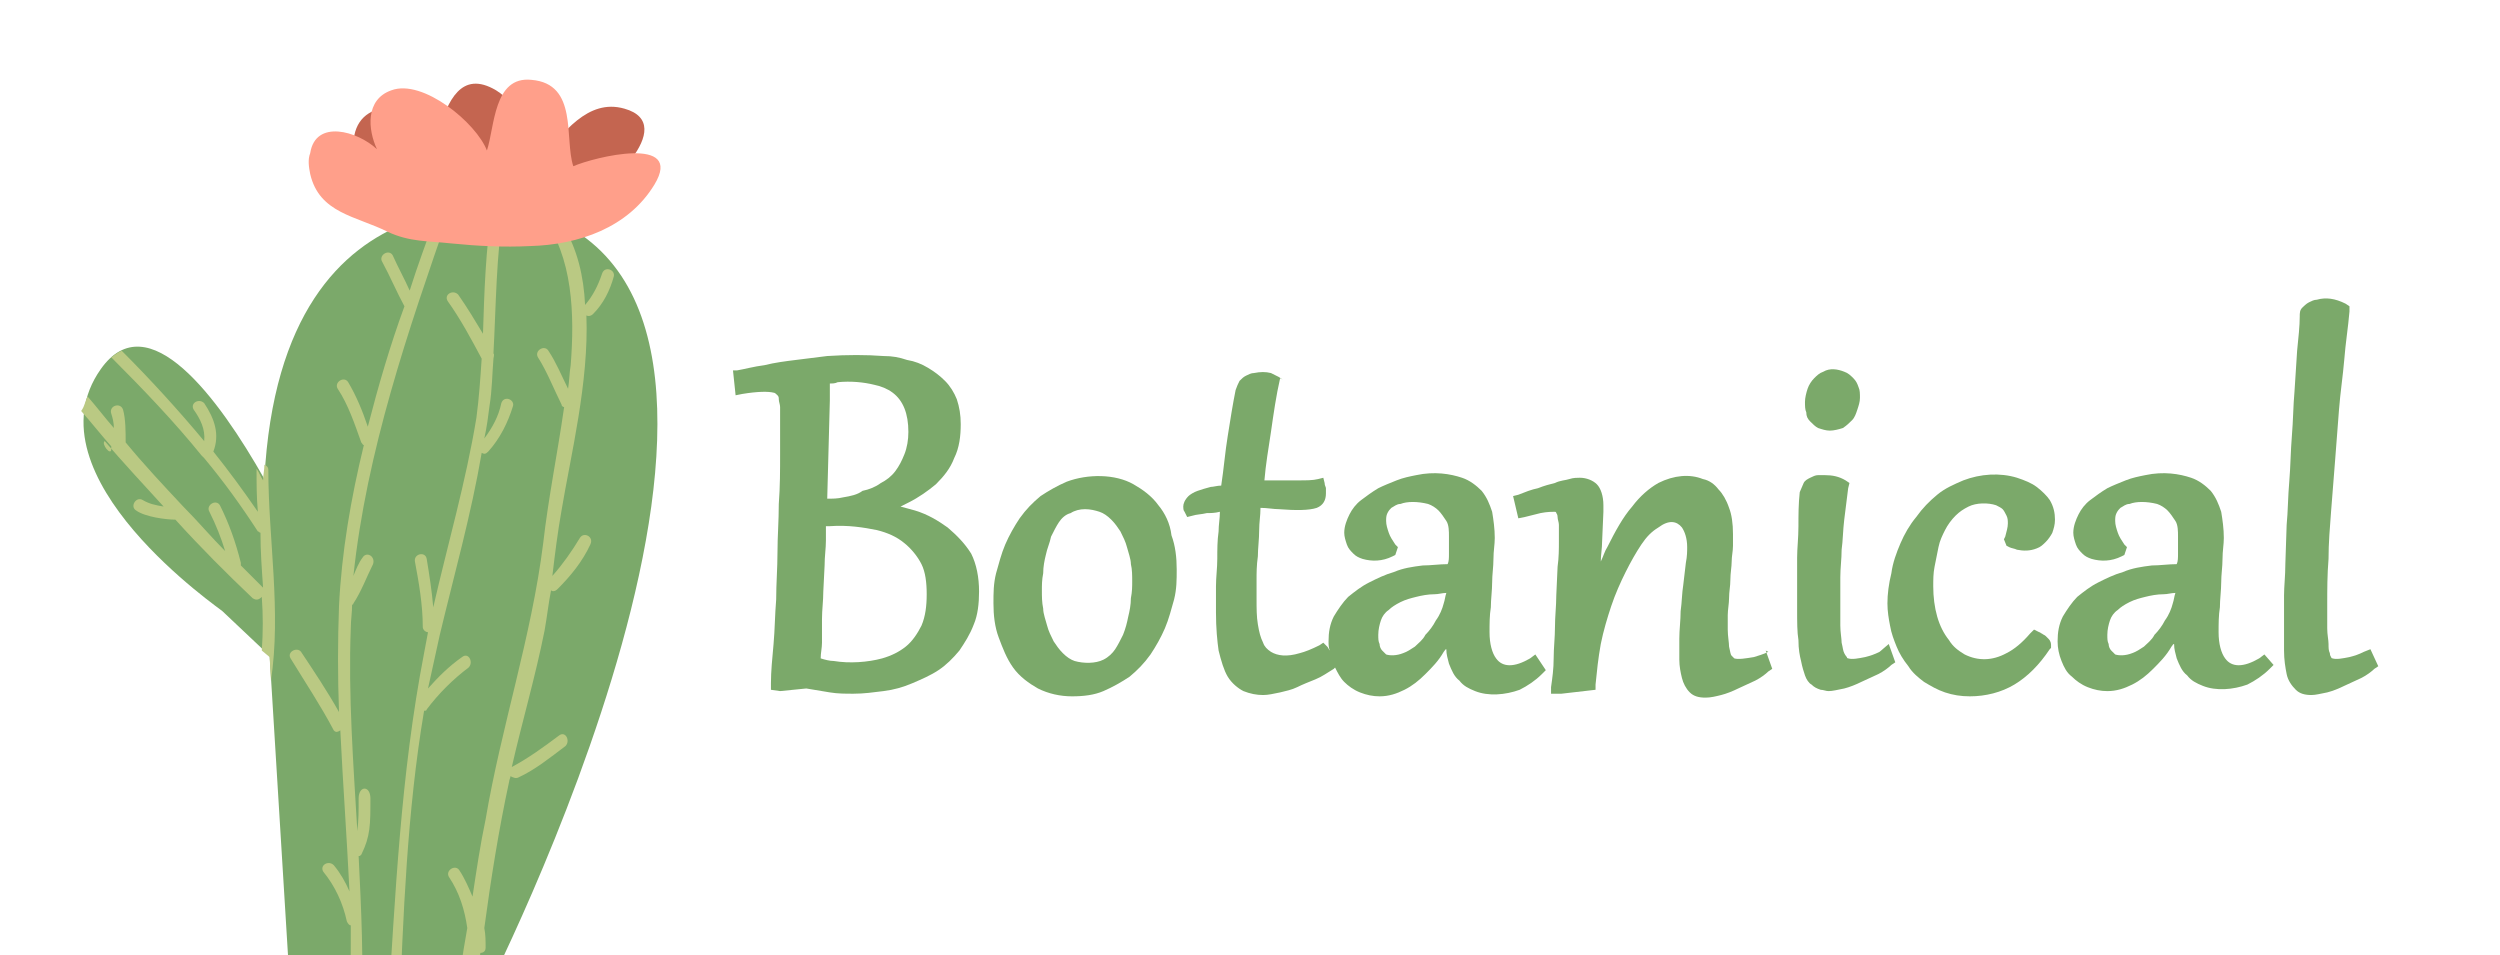 <?xml version="1.0" encoding="utf-8"?>
<!-- Generator: Adobe Illustrator 24.0.1, SVG Export Plug-In . SVG Version: 6.00 Build 0)  -->
<svg version="1.1" xmlns="http://www.w3.org/2000/svg" xmlns:xlink="http://www.w3.org/1999/xlink" x="0px" y="0px"
	 viewBox="0 0 191 73" style="enable-background:new 0 0 191 73;" xml:space="preserve">
<style type="text/css">
	.st0{fill:#C46550;}
	.st1{fill:#7BA96A;}
	.st2{fill:#BAC983;}
	.st3{fill:#FF9F8A;}
</style>
<g id="objects">
	<path class="st0" d="M44.1,15.4c2-0.5,7.9-5.9,3.6-7.1c-2.8-0.8-4.7,1.9-6.4,3.9c-0.2-1.9-1.8-4.3-3.4-5.3
		c-2.7-1.6-3.7,0.9-4.4,3.1c0,0.1,0,0.1,0,0c-1.9-2.3-6.4-2.7-6.5,1c-0.2,7,13.2,4.4,17.2,4.4"/>
	<path class="st1" d="M7.7,28.2c3.6-5.1,9,2.2,12.5,8.4c1.3-25.2,20.9-20.3,20.9-20.3c22.8,7.6-4.3,60.2-4.3,60.2
		c-6.7,3.3-14.6-0.3-14.6-0.3l-1.6-26.1l-3.6-3.4C17.1,46.7,1.9,36.4,7.7,28.2z"/>
	<g>
		<path class="st2" d="M6.7,30.3c0.7,0.8,1.3,1.6,2,2.4c0-0.4-0.1-0.8-0.2-1.1c-0.2-0.6,0.7-0.9,0.9-0.3C9.6,32,9.6,33,9.6,33.8
			c1.4,1.7,2.9,3.3,4.4,4.9l0,0c1.1,1.1,2.1,2.3,3.2,3.4c-0.3-1-0.7-2-1.2-3c-0.3-0.5,0.5-1,0.8-0.5c0.7,1.4,1.2,2.8,1.6,4.4
			c0,0.1,0,0.2,0,0.2c0.6,0.6,1.1,1.1,1.7,1.7c-0.1-1.4-0.2-2.8-0.2-4.2c-0.1,0-0.1-0.1-0.2-0.1c-1.3-2-2.6-3.8-4.1-5.6
			c-0.1-0.1-0.1-0.1-0.2-0.2c-2.1-2.6-4.5-5.1-6.9-7.5c0.3-0.2,0.5-0.4,0.8-0.5c2.2,2.2,4.3,4.5,6.3,6.9c0.1-0.9-0.3-1.7-0.8-2.4
			c-0.3-0.5,0.4-0.9,0.8-0.5c0.8,1.2,1.2,2.4,0.7,3.7c1.2,1.5,2.3,3,3.4,4.6c-0.1-1.1-0.1-2.2-0.1-3.2c0,0,0,0,0-0.1
			c0.2,0.3,0.3,0.6,0.5,0.9c0-0.4,0.1-0.8,0.1-1.2c0.2,0.1,0.3,0.2,0.3,0.4c0,5.3,1,10.8,0.2,16.1l-0.1-1.8l-0.6-0.5
			c0.1-1.4,0.1-2.7,0-4.1c-0.2,0.2-0.4,0.3-0.7,0.1c-2-1.9-4-3.9-5.9-6c-0.7,0-2.3-0.2-3-0.7c-0.5-0.3,0-1.1,0.5-0.8
			c0.5,0.3,1,0.4,1.6,0.5c-1.1-1.2-3.4-3.7-4.5-5c-0.3,0.2,0.5,1.2,0.5,0.6c0,0,0-0.1,0-0.2c-0.8-0.9-1.5-1.8-2.3-2.7
			C6.5,31,6.5,30.6,6.7,30.3z"/>
		<path class="st2" d="M25.5,55.8c-1-1.9-2.2-3.7-3.3-5.5c-0.3-0.5,0.5-0.9,0.8-0.5c1,1.5,2,3,2.9,4.6c-0.1-2.7-0.1-5.4,0-8.1
			c0.2-4.1,0.9-8.2,1.9-12.3c-0.1,0-0.1-0.1-0.2-0.2c-0.5-1.4-1-2.9-1.8-4.1c-0.3-0.5,0.5-1,0.8-0.5c0.6,1,1.1,2.2,1.5,3.4
			c0.8-3.1,1.7-6.2,2.8-9.2c-0.6-1.1-1.1-2.3-1.7-3.4c-0.3-0.5,0.5-1,0.8-0.5c0.4,0.9,0.9,1.8,1.3,2.7c0.6-1.9,1.3-3.8,2-5.7
			c0.4-0.1,0.7-0.1,1-0.2C31.2,25.2,28,34.5,27,44c0.2-0.5,0.4-1,0.7-1.4c0.3-0.5,1-0.1,0.8,0.5c-0.5,1-0.9,2.1-1.5,3
			c0,0.1-0.1,0.1-0.1,0.1c0,0.6-0.1,1.2-0.1,1.8c-0.2,5.1,0.2,10.4,0.5,15.5c0.1-0.9,0.1-1.5,0.1-2.5c0-1,0.9-1,0.9,0
			c0,2,0,2.9-0.7,4.3c-0.1,0.1-0.1,0.1-0.2,0.1c0.2,4.1,0.4,8.1,0.2,12.2c-0.3,0-0.6-0.1-0.9-0.2c0.1-2.2,0.1-4.4,0.1-6.7
			c-0.1,0-0.2-0.1-0.3-0.3c-0.3-1.4-0.9-2.7-1.8-3.8c-0.3-0.5,0.4-0.9,0.8-0.5c0.5,0.6,0.9,1.3,1.2,2c-0.2-4.1-0.5-8.2-0.7-12.3
			C25.7,56,25.6,55.9,25.5,55.8z"/>
		<path class="st2" d="M35.7,70.9c-0.2-1.4-0.6-2.7-1.4-3.9c-0.3-0.5,0.5-1,0.8-0.5c0.4,0.6,0.7,1.3,1,2c0.3-2,0.6-4,1-5.9
			c1.2-7.1,3.5-13.9,4.4-21.1c0.4-3.5,1.1-6.9,1.6-10.4c-0.1,0-0.2-0.1-0.2-0.2c-0.6-1.2-1.1-2.5-1.8-3.6c-0.3-0.5,0.5-1,0.8-0.5
			c0.6,0.9,1,1.9,1.5,2.9c0.1-0.6,0.1-1.2,0.2-1.8c0.3-3.8,0.2-8.3-2.2-11.4c0.6,0.2,1.1,0.4,1.6,0.7c1.1,1.8,1.6,3.9,1.7,6.1
			c0.6-0.7,1-1.5,1.3-2.4c0.2-0.6,1-0.3,0.9,0.2c-0.3,1.1-0.8,2.1-1.6,2.9c-0.1,0.1-0.3,0.2-0.5,0.1c0.2,5.1-1.2,10.7-1.9,14.9
			c-0.3,1.7-0.5,3.3-0.7,5c0.8-0.9,1.5-1.9,2.1-2.9c0.3-0.5,1.1-0.1,0.8,0.5c-0.6,1.3-1.5,2.4-2.5,3.4c-0.2,0.2-0.4,0.2-0.5,0.1
			c-0.2,1-0.3,2-0.5,3.1c-0.7,3.5-1.7,6.9-2.5,10.4c1.3-0.7,2.4-1.5,3.6-2.4c0.5-0.4,0.9,0.4,0.5,0.8c-1.2,0.9-2.3,1.8-3.6,2.4
			c-0.2,0.1-0.4,0-0.6-0.1c0,0.1-0.1,0.3-0.1,0.4c-0.8,3.7-1.4,7.5-1.9,11.2c0.1,0.5,0.1,1,0.1,1.5c0,0.3-0.2,0.4-0.4,0.4
			c-0.2,1.5-0.5,2.9-0.8,4.4c-0.3,0.1-0.7,0.2-1,0.3C35,75.2,35.3,73.1,35.7,70.9z"/>
		<path class="st2" d="M32.4,49.9c0.1-0.5,0.2-1.1,0.3-1.6c-0.2,0-0.4-0.2-0.4-0.4c0-1.7-0.3-3.4-0.6-5c-0.1-0.6,0.8-0.8,0.9-0.2
			c0.2,1.2,0.4,2.5,0.5,3.7c1.1-4.8,2.5-9.6,3.3-14.5c0.2-1.5,0.3-3,0.4-4.5c-0.8-1.5-1.6-3-2.6-4.4c-0.3-0.5,0.4-0.9,0.8-0.5
			c0.7,1,1.3,2,1.9,3c0.1-3.2,0.2-6.4,0.7-9.6c0.3,0,0.6,0,0.9,0c-0.6,3.6-0.6,7.4-0.8,11.1c0.1,0.1,0,0.3,0,0.4
			c-0.1,1.2-0.1,2.4-0.3,3.6c-0.1,0.8-0.2,1.6-0.4,2.5c0.6-0.8,1.1-1.7,1.3-2.7c0.2-0.6,1-0.3,0.9,0.2c-0.4,1.3-1,2.5-1.9,3.5
			c-0.2,0.2-0.3,0.2-0.5,0.1c-0.8,4.7-2.1,9.3-3.2,13.9c-0.3,1.4-0.6,2.7-0.9,4.1c0.8-0.9,1.6-1.7,2.6-2.4c0.5-0.4,0.9,0.4,0.5,0.8
			c-1.2,0.9-2.3,2-3.2,3.2c0,0.1-0.1,0.1-0.2,0.1c-1.3,7.7-1.6,15.7-1.9,23.5c-0.3,0-0.6,0-0.9,0C30.2,68.5,30.6,59.2,32.4,49.9z"/>
	</g>
	<g>
		<path class="st3" d="M23.7,13.3c0.7,3,3.5,3.2,5.9,4.4c1.7,0.8,3.1,0.7,4.9,0.9c2,0.2,4,0.3,6,0.2c3.7-0.1,7.5-1.4,9.5-4.7
			c2.3-3.8-4.6-2.1-6.2-1.4c-0.7-2.1,0.4-6.3-3.2-6.6c-2.9-0.3-2.8,3.6-3.4,5.4c-0.8-2.1-4.9-5.5-7.3-4.6c-2,0.7-1.8,3-1.1,4.5
			c-1.5-1.4-4.7-2.3-5.1,0.3C23.5,12.2,23.6,12.8,23.7,13.3z"/>
	</g>
	<g>
		<path class="st1" d="M72.4,40.3c-0.7-0.5-1.5-1-2.5-1.3c-0.4-0.1-0.7-0.2-1.1-0.3c0.2-0.1,0.4-0.2,0.6-0.3
			c0.8-0.4,1.5-0.9,2.1-1.4c0.6-0.6,1.1-1.2,1.4-2c0.4-0.8,0.5-1.7,0.5-2.6c0-0.7-0.1-1.3-0.3-1.9c-0.2-0.5-0.5-1-0.9-1.4
			c-0.4-0.4-0.8-0.7-1.3-1c-0.5-0.3-1-0.5-1.6-0.6c-0.6-0.2-1.1-0.3-1.8-0.3c-1.3-0.1-2.8-0.1-4.3,0c-0.8,0.1-1.6,0.2-2.4,0.3
			c-0.8,0.1-1.6,0.2-2.4,0.4c-0.8,0.1-1.5,0.3-2.1,0.4L56,28.3l0.2,1.9l0.5-0.1c1.2-0.2,2-0.2,2.4-0.1c0.1,0,0.2,0.1,0.3,0.2
			c0.1,0.1,0.1,0.2,0.1,0.3c0,0.2,0.1,0.4,0.1,0.6c0,1.2,0,2.4,0,3.6c0,1.2,0,2.5-0.1,3.8c0,1.3-0.1,2.5-0.1,3.7
			c0,1.2-0.1,2.4-0.1,3.6c-0.1,1.2-0.1,2.3-0.2,3.4c-0.1,1.1-0.2,2.1-0.2,3l0,0.5l0.7,0.1l2-0.2c0.6,0.1,1.2,0.2,1.8,0.3
			c0.6,0.1,1.2,0.1,1.8,0.1c0.8,0,1.5-0.1,2.3-0.2c0.8-0.1,1.5-0.3,2.2-0.6c0.7-0.3,1.4-0.6,2-1c0.6-0.4,1.1-0.9,1.6-1.5
			c0.4-0.6,0.8-1.2,1.1-2c0.3-0.7,0.4-1.6,0.4-2.5c0-1.1-0.2-2.1-0.6-2.9C73.7,41.5,73.1,40.9,72.4,40.3z M62.8,47.3
			c0-0.7,0.1-1.4,0.1-2.1l0.1-2c0-0.7,0.1-1.3,0.1-1.9l0-1.1c0.1,0,0.2,0,0.3,0c1.4-0.1,2.6,0.1,3.6,0.3c0.8,0.2,1.5,0.5,2.1,1
			c0.5,0.4,1,1,1.3,1.6c0.3,0.6,0.4,1.4,0.4,2.3c0,0.9-0.1,1.7-0.4,2.4c-0.3,0.6-0.7,1.2-1.2,1.6c-0.5,0.4-1.1,0.7-1.8,0.9
			c-1.1,0.3-2.5,0.4-3.7,0.2c-0.3,0-0.7-0.1-1-0.2c0-0.4,0.1-0.8,0.1-1.2L62.8,47.3z M64.4,38c-0.4,0.1-0.8,0.1-1.2,0.1l0.2-7.5
			c0-0.5,0-0.9,0-1.3c0.2,0,0.4,0,0.6-0.1c1-0.1,2,0,2.8,0.2c0.5,0.1,1,0.3,1.4,0.6c0.4,0.3,0.7,0.7,0.9,1.2
			c0.2,0.5,0.3,1.1,0.3,1.8c0,0.6-0.1,1.2-0.3,1.7c-0.2,0.5-0.4,0.9-0.7,1.3c-0.3,0.4-0.7,0.7-1.1,0.9c-0.4,0.3-0.9,0.5-1.4,0.6
			C65.5,37.8,65,37.9,64.4,38z"/>
		<path class="st1" d="M88.5,38.6L88.5,38.6c-0.5-0.7-1.2-1.2-1.9-1.6c-1.4-0.8-3.5-0.8-5.1-0.2c-0.7,0.3-1.4,0.7-2,1.1
			c-0.6,0.5-1.1,1-1.6,1.7c-0.4,0.6-0.8,1.3-1.1,2c-0.3,0.7-0.5,1.5-0.7,2.2c-0.2,0.8-0.2,1.5-0.2,2.3c0,0.9,0.1,1.8,0.4,2.6
			c0.3,0.8,0.6,1.6,1.1,2.3c0.5,0.7,1.2,1.2,1.9,1.6c0.8,0.4,1.7,0.6,2.6,0.6c0.9,0,1.7-0.1,2.4-0.4c0.7-0.3,1.4-0.7,2-1.1
			c0.6-0.5,1.1-1,1.6-1.7c0.4-0.6,0.8-1.3,1.1-2c0.3-0.7,0.5-1.5,0.7-2.2c0.2-0.8,0.2-1.5,0.2-2.3c0-0.9-0.1-1.8-0.4-2.6
			C89.4,40,89,39.2,88.5,38.6z M86.5,44.4c0,0.4,0,0.8-0.1,1.3c0,0.5-0.1,1-0.2,1.4c-0.1,0.5-0.2,0.9-0.4,1.4
			c-0.2,0.4-0.4,0.8-0.6,1.1c-0.2,0.3-0.5,0.6-0.9,0.8c-0.6,0.3-1.5,0.3-2.2,0.1c-0.3-0.1-0.6-0.3-0.9-0.6c-0.3-0.3-0.5-0.6-0.7-0.9
			c-0.2-0.4-0.4-0.8-0.5-1.2c-0.1-0.4-0.3-0.9-0.3-1.3c-0.1-0.5-0.1-0.9-0.1-1.4c0-0.4,0-0.8,0.1-1.3c0-0.5,0.1-1,0.2-1.4
			c0.1-0.5,0.3-0.9,0.4-1.4c0.2-0.4,0.4-0.8,0.6-1.1c0.2-0.3,0.5-0.6,0.9-0.7c0.3-0.2,0.7-0.3,1.1-0.3c0.4,0,0.8,0.1,1.1,0.2
			c0.3,0.1,0.6,0.3,0.9,0.6c0.3,0.3,0.5,0.6,0.7,0.9c0.2,0.4,0.4,0.8,0.5,1.2c0.1,0.4,0.3,0.9,0.3,1.3C86.5,43.5,86.5,44,86.5,44.4z
			"/>
		<path class="st1" d="M116.9,50.3c-1.2,0.7-2.1,0.7-2.6,0c-0.3-0.4-0.5-1.1-0.5-2c0-0.6,0-1.3,0.1-1.9c0-0.6,0.1-1.3,0.1-1.9
			c0-0.6,0.1-1.2,0.1-1.8c0-0.6,0.1-1.1,0.1-1.6c0-0.7-0.1-1.4-0.2-2c-0.2-0.6-0.4-1.1-0.8-1.6c-0.4-0.4-0.9-0.8-1.5-1
			c-0.9-0.3-2.1-0.5-3.5-0.2c-0.5,0.1-1,0.2-1.5,0.4c-0.5,0.2-1,0.4-1.4,0.6c-0.5,0.3-0.9,0.6-1.3,0.9c-0.4,0.3-0.7,0.7-0.9,1.1
			c-0.2,0.4-0.4,0.9-0.4,1.4c0,0.3,0.1,0.6,0.2,0.9c0.1,0.3,0.3,0.5,0.5,0.7c0.2,0.2,0.4,0.3,0.7,0.4c0.7,0.2,1.5,0.2,2.3-0.2
			l0.2-0.1l0.2-0.6l-0.2-0.2c-0.2-0.3-0.4-0.6-0.5-0.9c-0.1-0.3-0.2-0.6-0.2-0.9c0-0.2,0-0.4,0.1-0.6c0.1-0.2,0.2-0.3,0.3-0.4
			c0.2-0.1,0.4-0.3,0.7-0.3c0.5-0.2,1.3-0.2,2.1,0c0.3,0.1,0.6,0.3,0.8,0.5c0.2,0.2,0.4,0.5,0.6,0.8c0.2,0.3,0.2,0.8,0.2,1.2
			c0,0.5,0,0.9,0,1.3c0,0.3,0,0.6-0.1,0.8c-0.6,0-1.3,0.1-1.9,0.1c-0.8,0.1-1.5,0.2-2.2,0.5c-0.7,0.2-1.3,0.5-1.9,0.8
			c-0.6,0.3-1.1,0.7-1.6,1.1c-0.4,0.4-0.8,1-1.1,1.5c-0.3,0.6-0.4,1.2-0.4,1.9c0,0.2,0,0.5,0.1,0.7c-0.1-0.1-0.1-0.2-0.2-0.3
			l-0.3-0.3l-0.3,0.2c-0.6,0.3-1.1,0.5-1.5,0.6c-1,0.3-1.7,0.2-2.2-0.1c-0.3-0.2-0.5-0.4-0.6-0.7c-0.2-0.4-0.3-0.8-0.4-1.4
			c-0.1-0.6-0.1-1.2-0.1-2c0-0.4,0-0.9,0-1.4c0-0.5,0-1.1,0.1-1.8c0-0.6,0.1-1.3,0.1-2c0-0.6,0.1-1.1,0.1-1.7c0.5,0,1,0.1,1.4,0.1
			c1.3,0.1,2.3,0.1,2.9-0.1c0.5-0.2,0.7-0.6,0.7-1.1c0-0.1,0-0.2,0-0.4c0-0.1-0.1-0.2-0.1-0.4l-0.1-0.4l-0.4,0.1
			c-0.4,0.1-0.9,0.1-1.5,0.1h-0.6c-0.2,0-0.5,0-0.7,0l-0.9,0c-0.1,0-0.3,0-0.4,0c0.1-1.2,0.3-2.4,0.5-3.7c0.2-1.4,0.4-2.8,0.7-4.1
			L98,29l-0.3-0.2c-0.2-0.1-0.4-0.2-0.6-0.3c-0.4-0.1-0.8-0.1-1.3,0c-0.2,0-0.4,0.1-0.6,0.2c-0.2,0.1-0.3,0.2-0.5,0.4
			c-0.1,0.2-0.2,0.4-0.3,0.7c-0.2,1-0.4,2.2-0.6,3.5c-0.2,1.2-0.3,2.5-0.5,3.8c-0.3,0-0.6,0.1-0.8,0.1c-0.4,0.1-0.7,0.2-1,0.3
			c-0.3,0.1-0.6,0.3-0.7,0.4c-0.3,0.3-0.4,0.6-0.4,0.8c0,0.1,0,0.3,0.1,0.4l0.2,0.4l0.4-0.1c0.3-0.1,0.7-0.1,1.1-0.2
			c0.3,0,0.6,0,1-0.1c0,0.5-0.1,1-0.1,1.5c-0.1,0.7-0.1,1.4-0.1,2.1c0,0.7-0.1,1.4-0.1,2.1c0,0.7,0,1.4,0,2c0,1.2,0.1,2.2,0.2,2.9
			c0.2,0.8,0.4,1.5,0.7,2c0.3,0.5,0.8,0.9,1.2,1.1c0.5,0.2,1,0.3,1.5,0.3c0.4,0,0.8-0.1,1.3-0.2c0.4-0.1,0.9-0.2,1.3-0.4
			c0.4-0.2,0.9-0.4,1.4-0.6c0.5-0.2,0.9-0.5,1.4-0.8L102,51l0,0c0.2,0.4,0.4,0.8,0.7,1.1c0.3,0.3,0.7,0.6,1.2,0.8
			c0.5,0.2,1,0.3,1.5,0.3c0.7,0,1.3-0.2,1.9-0.5c0.6-0.3,1.1-0.7,1.6-1.2c0.5-0.5,1-1,1.4-1.7c0.1-0.1,0.1-0.2,0.2-0.2
			c0,0.4,0.1,0.7,0.2,1.1c0.2,0.5,0.4,1,0.8,1.3c0.3,0.4,0.7,0.6,1.2,0.8c1,0.4,2.3,0.3,3.4-0.1c0.6-0.3,1.2-0.7,1.7-1.2l0.3-0.3
			l-0.8-1.2L116.9,50.3z M108.1,49.4c-0.3,0.2-0.6,0.4-0.9,0.5c-0.5,0.2-1,0.2-1.3,0.1c-0.1-0.1-0.2-0.2-0.3-0.3
			c-0.1-0.1-0.2-0.3-0.2-0.5c-0.1-0.2-0.1-0.4-0.1-0.7c0-0.4,0.1-0.8,0.2-1.1c0.1-0.3,0.3-0.6,0.6-0.8c0.2-0.2,0.5-0.4,0.9-0.6
			c0.4-0.2,0.8-0.3,1.2-0.4c0.4-0.1,0.9-0.2,1.4-0.2c0.3,0,0.6-0.1,0.9-0.1c-0.1,0.3-0.1,0.5-0.2,0.8c-0.1,0.4-0.3,0.9-0.6,1.3
			c-0.2,0.4-0.5,0.8-0.8,1.1C108.7,48.9,108.4,49.1,108.1,49.4z"/>
		<path class="st1" d="M135.1,49.8c-0.4,0.2-0.8,0.3-1.1,0.4l0,0c-0.6,0.1-1.2,0.2-1.5,0.1c0,0-0.1-0.1-0.2-0.2
			c-0.1-0.1-0.1-0.3-0.2-0.7c0-0.3-0.1-0.8-0.1-1.3c0-0.3,0-0.7,0-1.1c0-0.4,0.1-0.9,0.1-1.3c0-0.5,0.1-0.9,0.1-1.4
			c0-0.5,0.1-1,0.1-1.4c0-0.4,0.1-0.8,0.1-1.2c0-0.4,0-0.7,0-0.9c0-0.8-0.1-1.5-0.3-2c-0.2-0.6-0.5-1.1-0.8-1.4
			c-0.3-0.4-0.7-0.7-1.2-0.8c-1-0.4-2.2-0.3-3.4,0.3c-0.7,0.4-1.4,1-2,1.8c-0.7,0.8-1.3,1.9-1.9,3.1c-0.2,0.3-0.3,0.7-0.5,1.1
			c0-0.5,0.1-1,0.1-1.5l0.1-2.3c0-0.3,0-0.4,0-0.5c0-0.7-0.2-1.3-0.5-1.6c-0.3-0.3-0.8-0.5-1.3-0.5c-0.2,0-0.5,0-0.8,0.1
			c-0.3,0.1-0.7,0.1-1.1,0.3c-0.4,0.1-0.8,0.2-1.3,0.4c-0.5,0.1-1,0.3-1.5,0.5l-0.4,0.1l0.4,1.7l0.5-0.1c0.4-0.1,0.8-0.2,1.2-0.3
			c0.5-0.1,0.9-0.1,1.1-0.1c0,0,0.1,0,0.1,0.1c0,0,0.1,0.1,0.1,0.3c0,0.2,0.1,0.4,0.1,0.6c0,0.3,0,0.7,0,1.3c0,0.5,0,1.2-0.1,1.9
			l-0.1,2.2c0,0.8-0.1,1.6-0.1,2.4c0,0.8-0.1,1.6-0.1,2.4c0,0.8-0.1,1.5-0.2,2.2l0,0.5l0.8,0l2.6-0.3l0-0.4c0.1-1,0.2-2,0.4-3.1
			c0.2-1,0.5-2,0.8-2.9c0.3-0.9,0.7-1.8,1.1-2.6c0.4-0.8,0.8-1.5,1.2-2.1c0.4-0.6,0.8-1,1.3-1.3c0.8-0.6,1.4-0.5,1.8,0
			c0.2,0.3,0.4,0.8,0.4,1.5c0,0.3,0,0.7-0.1,1.2l-0.2,1.7c-0.1,0.6-0.1,1.3-0.2,2c0,0.7-0.1,1.4-0.1,2.1c0,0.6,0,1.1,0,1.6
			c0,0.5,0.1,1,0.2,1.4c0.1,0.4,0.3,0.8,0.6,1.1c0.3,0.3,0.7,0.4,1.2,0.4c0.4,0,0.8-0.1,1.2-0.2c0.4-0.1,0.9-0.3,1.3-0.5
			c0.4-0.2,0.9-0.4,1.3-0.6c0.4-0.2,0.8-0.5,1-0.7l0.3-0.2l-0.5-1.4L135.1,49.8z"/>
		<path class="st1" d="M143.6,49.8c-0.4,0.2-0.7,0.3-1.1,0.4h0c-0.5,0.1-1,0.2-1.3,0.1c0,0-0.1,0-0.1-0.1c0,0-0.1-0.1-0.2-0.3
			s-0.1-0.4-0.2-0.8c0-0.3-0.1-0.8-0.1-1.3c0-0.5,0-1.1,0-1.9c0-0.5,0-1.1,0-1.8c0-0.7,0.1-1.4,0.1-2.1c0.1-0.7,0.1-1.5,0.2-2.3
			c0.1-0.8,0.2-1.6,0.3-2.4l0.1-0.4l-0.3-0.2c-0.5-0.3-1-0.4-1.6-0.4c-0.2,0-0.3,0-0.5,0c-0.2,0-0.4,0.1-0.6,0.2
			c-0.2,0.1-0.4,0.2-0.5,0.4c-0.1,0.2-0.2,0.5-0.3,0.7c-0.1,0.9-0.1,1.8-0.1,2.6c0,0.9-0.1,1.7-0.1,2.4c0,0.8,0,1.5,0,2.2
			c0,0.7,0,1.3,0,1.8c0,0.9,0,1.7,0.1,2.3c0,0.7,0.1,1.2,0.2,1.6c0.1,0.5,0.2,0.8,0.3,1.1c0.1,0.3,0.3,0.6,0.5,0.7
			c0.2,0.2,0.4,0.3,0.7,0.4c0.2,0,0.4,0.1,0.6,0.1c0.3,0,0.7-0.1,1.2-0.2c0.4-0.1,0.9-0.3,1.3-0.5c0.4-0.2,0.9-0.4,1.3-0.6
			c0.4-0.2,0.8-0.5,1-0.7l0.3-0.2l-0.5-1.4L143.6,49.8z"/>
		<path class="st1" d="M138.3,32.2L138.3,32.2c0.2,0.2,0.4,0.4,0.6,0.5c0.3,0.1,0.6,0.2,0.9,0.2c0.3,0,0.7-0.1,1-0.2
			c0.3-0.2,0.5-0.4,0.7-0.6c0.2-0.2,0.3-0.5,0.4-0.8c0.1-0.3,0.2-0.6,0.2-0.9c0-0.3,0-0.6-0.1-0.8c-0.1-0.3-0.2-0.5-0.4-0.7
			c-0.2-0.2-0.4-0.4-0.7-0.5c-0.5-0.2-1.1-0.3-1.6,0c-0.3,0.1-0.5,0.3-0.7,0.5c-0.2,0.2-0.4,0.5-0.5,0.8c-0.1,0.3-0.2,0.7-0.2,1
			c0,0.3,0,0.6,0.1,0.8C138,31.8,138.1,32,138.3,32.2z"/>
		<path class="st1" d="M155.6,37.2L155.6,37.2c-0.4-0.3-0.9-0.5-1.5-0.7c-1.3-0.4-2.8-0.3-4.1,0.2c-0.7,0.3-1.4,0.6-2,1.1
			c-0.6,0.5-1.1,1-1.6,1.7c-0.5,0.6-0.9,1.3-1.2,2c-0.3,0.7-0.6,1.5-0.7,2.3c-0.2,0.8-0.3,1.6-0.3,2.3c0,0.6,0.1,1.2,0.2,1.7
			c0.1,0.6,0.3,1.1,0.5,1.6c0.2,0.5,0.5,1,0.9,1.5c0.3,0.5,0.8,0.9,1.2,1.2c0.5,0.3,1,0.6,1.6,0.8c0.6,0.2,1.2,0.3,1.9,0.3
			c1.2,0,2.4-0.3,3.4-0.9c1-0.6,1.9-1.5,2.7-2.7l0.1-0.1v-0.2c0-0.1,0-0.3-0.2-0.5c-0.1-0.1-0.1-0.1-0.2-0.2
			c-0.1-0.1-0.2-0.1-0.3-0.2c-0.1,0-0.1-0.1-0.2-0.1l-0.4-0.2l-0.3,0.3c-0.6,0.7-1.2,1.2-1.8,1.5c-1.1,0.6-2.2,0.6-3.2,0.1
			c-0.5-0.3-0.9-0.6-1.2-1.1c-0.4-0.5-0.7-1.1-0.9-1.8c-0.2-0.7-0.3-1.5-0.3-2.3c0-0.5,0-1,0.1-1.5c0.1-0.5,0.2-1,0.3-1.5
			c0.1-0.5,0.3-0.9,0.5-1.3c0.2-0.4,0.5-0.8,0.8-1.1c0.3-0.3,0.6-0.5,1-0.7c0.6-0.3,1.5-0.3,2.1-0.1c0.2,0.1,0.4,0.2,0.5,0.3
			c0.1,0.1,0.2,0.3,0.3,0.5c0.1,0.2,0.1,0.4,0.1,0.6c0,0.3-0.1,0.6-0.2,1l-0.1,0.2l0.2,0.5l0.2,0.1c0.2,0.1,0.4,0.1,0.6,0.2
			c0.5,0.1,1,0.1,1.5-0.1c0.3-0.1,0.5-0.3,0.7-0.5c0.2-0.2,0.4-0.5,0.5-0.7c0.1-0.3,0.2-0.6,0.2-1c0-0.5-0.1-1-0.4-1.5
			C156.4,37.9,156,37.5,155.6,37.2z"/>
		<path class="st1" d="M172.6,50.3c-1.2,0.7-2.1,0.7-2.6,0c-0.3-0.4-0.5-1.1-0.5-2c0-0.6,0-1.3,0.1-1.9c0-0.6,0.1-1.3,0.1-1.9
			c0-0.6,0.1-1.2,0.1-1.8c0-0.6,0.1-1.1,0.1-1.6c0-0.7-0.1-1.4-0.2-2c-0.2-0.6-0.4-1.1-0.8-1.6c-0.4-0.4-0.9-0.8-1.5-1
			c-0.9-0.3-2.1-0.5-3.5-0.2c-0.5,0.1-1,0.2-1.5,0.4c-0.5,0.2-1,0.4-1.4,0.6c-0.5,0.3-0.9,0.6-1.3,0.9c-0.4,0.3-0.7,0.7-0.9,1.1
			c-0.2,0.4-0.4,0.9-0.4,1.4c0,0.3,0.1,0.6,0.2,0.9c0.1,0.3,0.3,0.5,0.5,0.7c0.2,0.2,0.4,0.3,0.7,0.4c0.7,0.2,1.5,0.2,2.3-0.2
			l0.2-0.1l0.2-0.6l-0.2-0.2c-0.2-0.3-0.4-0.6-0.5-0.9c-0.1-0.3-0.2-0.6-0.2-0.9c0-0.2,0-0.4,0.1-0.6c0.1-0.2,0.2-0.3,0.3-0.4
			c0.2-0.1,0.4-0.3,0.7-0.3c0.5-0.2,1.3-0.2,2.1,0c0.3,0.1,0.6,0.3,0.8,0.5c0.2,0.2,0.4,0.5,0.6,0.8c0.2,0.3,0.2,0.8,0.2,1.2
			c0,0.5,0,0.9,0,1.3c0,0.3,0,0.6-0.1,0.8c-0.6,0-1.3,0.1-1.9,0.1c-0.8,0.1-1.5,0.2-2.2,0.5c-0.7,0.2-1.3,0.5-1.9,0.8
			c-0.6,0.3-1.1,0.7-1.6,1.1c-0.4,0.4-0.8,1-1.1,1.5c-0.3,0.6-0.4,1.2-0.4,1.9c0,0.5,0.1,1,0.3,1.5c0.2,0.5,0.4,0.9,0.8,1.2
			c0.3,0.3,0.7,0.6,1.2,0.8c0.5,0.2,1,0.3,1.5,0.3c0.7,0,1.3-0.2,1.9-0.5c0.6-0.3,1.1-0.7,1.6-1.2c0.5-0.5,1-1,1.4-1.7
			c0.1-0.1,0.1-0.2,0.2-0.2c0,0.4,0.1,0.7,0.2,1.1c0.2,0.5,0.4,1,0.8,1.3c0.3,0.4,0.7,0.6,1.2,0.8c1,0.4,2.3,0.3,3.4-0.1
			c0.6-0.3,1.2-0.7,1.7-1.2l0.3-0.3L173,50L172.6,50.3z M163.8,49.4c-0.3,0.2-0.6,0.4-0.9,0.5c-0.5,0.2-1,0.2-1.3,0.1
			c-0.1-0.1-0.2-0.2-0.3-0.3c-0.1-0.1-0.2-0.3-0.2-0.5c-0.1-0.2-0.1-0.4-0.1-0.7c0-0.4,0.1-0.8,0.2-1.1c0.1-0.3,0.3-0.6,0.6-0.8
			c0.2-0.2,0.5-0.4,0.9-0.6c0.4-0.2,0.8-0.3,1.2-0.4c0.4-0.1,0.9-0.2,1.4-0.2c0.3,0,0.6-0.1,0.9-0.1c-0.1,0.3-0.1,0.5-0.2,0.8
			c-0.1,0.4-0.3,0.9-0.6,1.3c-0.2,0.4-0.5,0.8-0.8,1.1C164.4,48.9,164.1,49.1,163.8,49.4z"/>
		<path class="st1" d="M181.1,49.6l-0.5,0.2c-0.4,0.2-0.7,0.3-1.1,0.4c-0.5,0.1-1,0.2-1.3,0.1c0,0-0.1,0-0.1-0.1
			c0,0-0.1-0.1-0.1-0.3c-0.1-0.2-0.1-0.4-0.1-0.7c0-0.3-0.1-0.7-0.1-1.2c0-0.5,0-1.1,0-1.8c0-1.1,0-2.3,0.1-3.5
			c0-1.2,0.1-2.4,0.2-3.7c0.1-1.3,0.2-2.5,0.3-3.8c0.1-1.3,0.2-2.6,0.3-3.9c0.1-1.3,0.3-2.6,0.4-3.8c0.1-1.3,0.3-2.5,0.4-3.7l0-0.4
			l-0.3-0.2c-0.8-0.4-1.5-0.5-2.2-0.3c-0.2,0-0.4,0.1-0.6,0.2c-0.2,0.1-0.4,0.3-0.5,0.4c-0.2,0.2-0.2,0.4-0.2,0.7
			c0,0.7-0.1,1.6-0.2,2.6l-0.2,3.1c-0.1,1.1-0.1,2.2-0.2,3.4c-0.1,1.2-0.1,2.3-0.2,3.5c-0.1,1.1-0.1,2.3-0.2,3.3l-0.1,3
			c0,0.9-0.1,1.7-0.1,2.4c0,0.7,0,1.2,0,1.6c0,1,0,1.9,0,2.6c0,0.7,0.1,1.3,0.2,1.8c0.1,0.5,0.4,0.9,0.7,1.2
			c0.3,0.3,0.7,0.4,1.2,0.4c0.3,0,0.7-0.1,1.2-0.2c0.4-0.1,0.9-0.3,1.3-0.5c0.4-0.2,0.9-0.4,1.3-0.6c0.4-0.2,0.8-0.5,1-0.7l0.3-0.2
			L181.1,49.6z"/>
	</g>
</g>
<g id="designed_by_freepik">
</g>
</svg>
